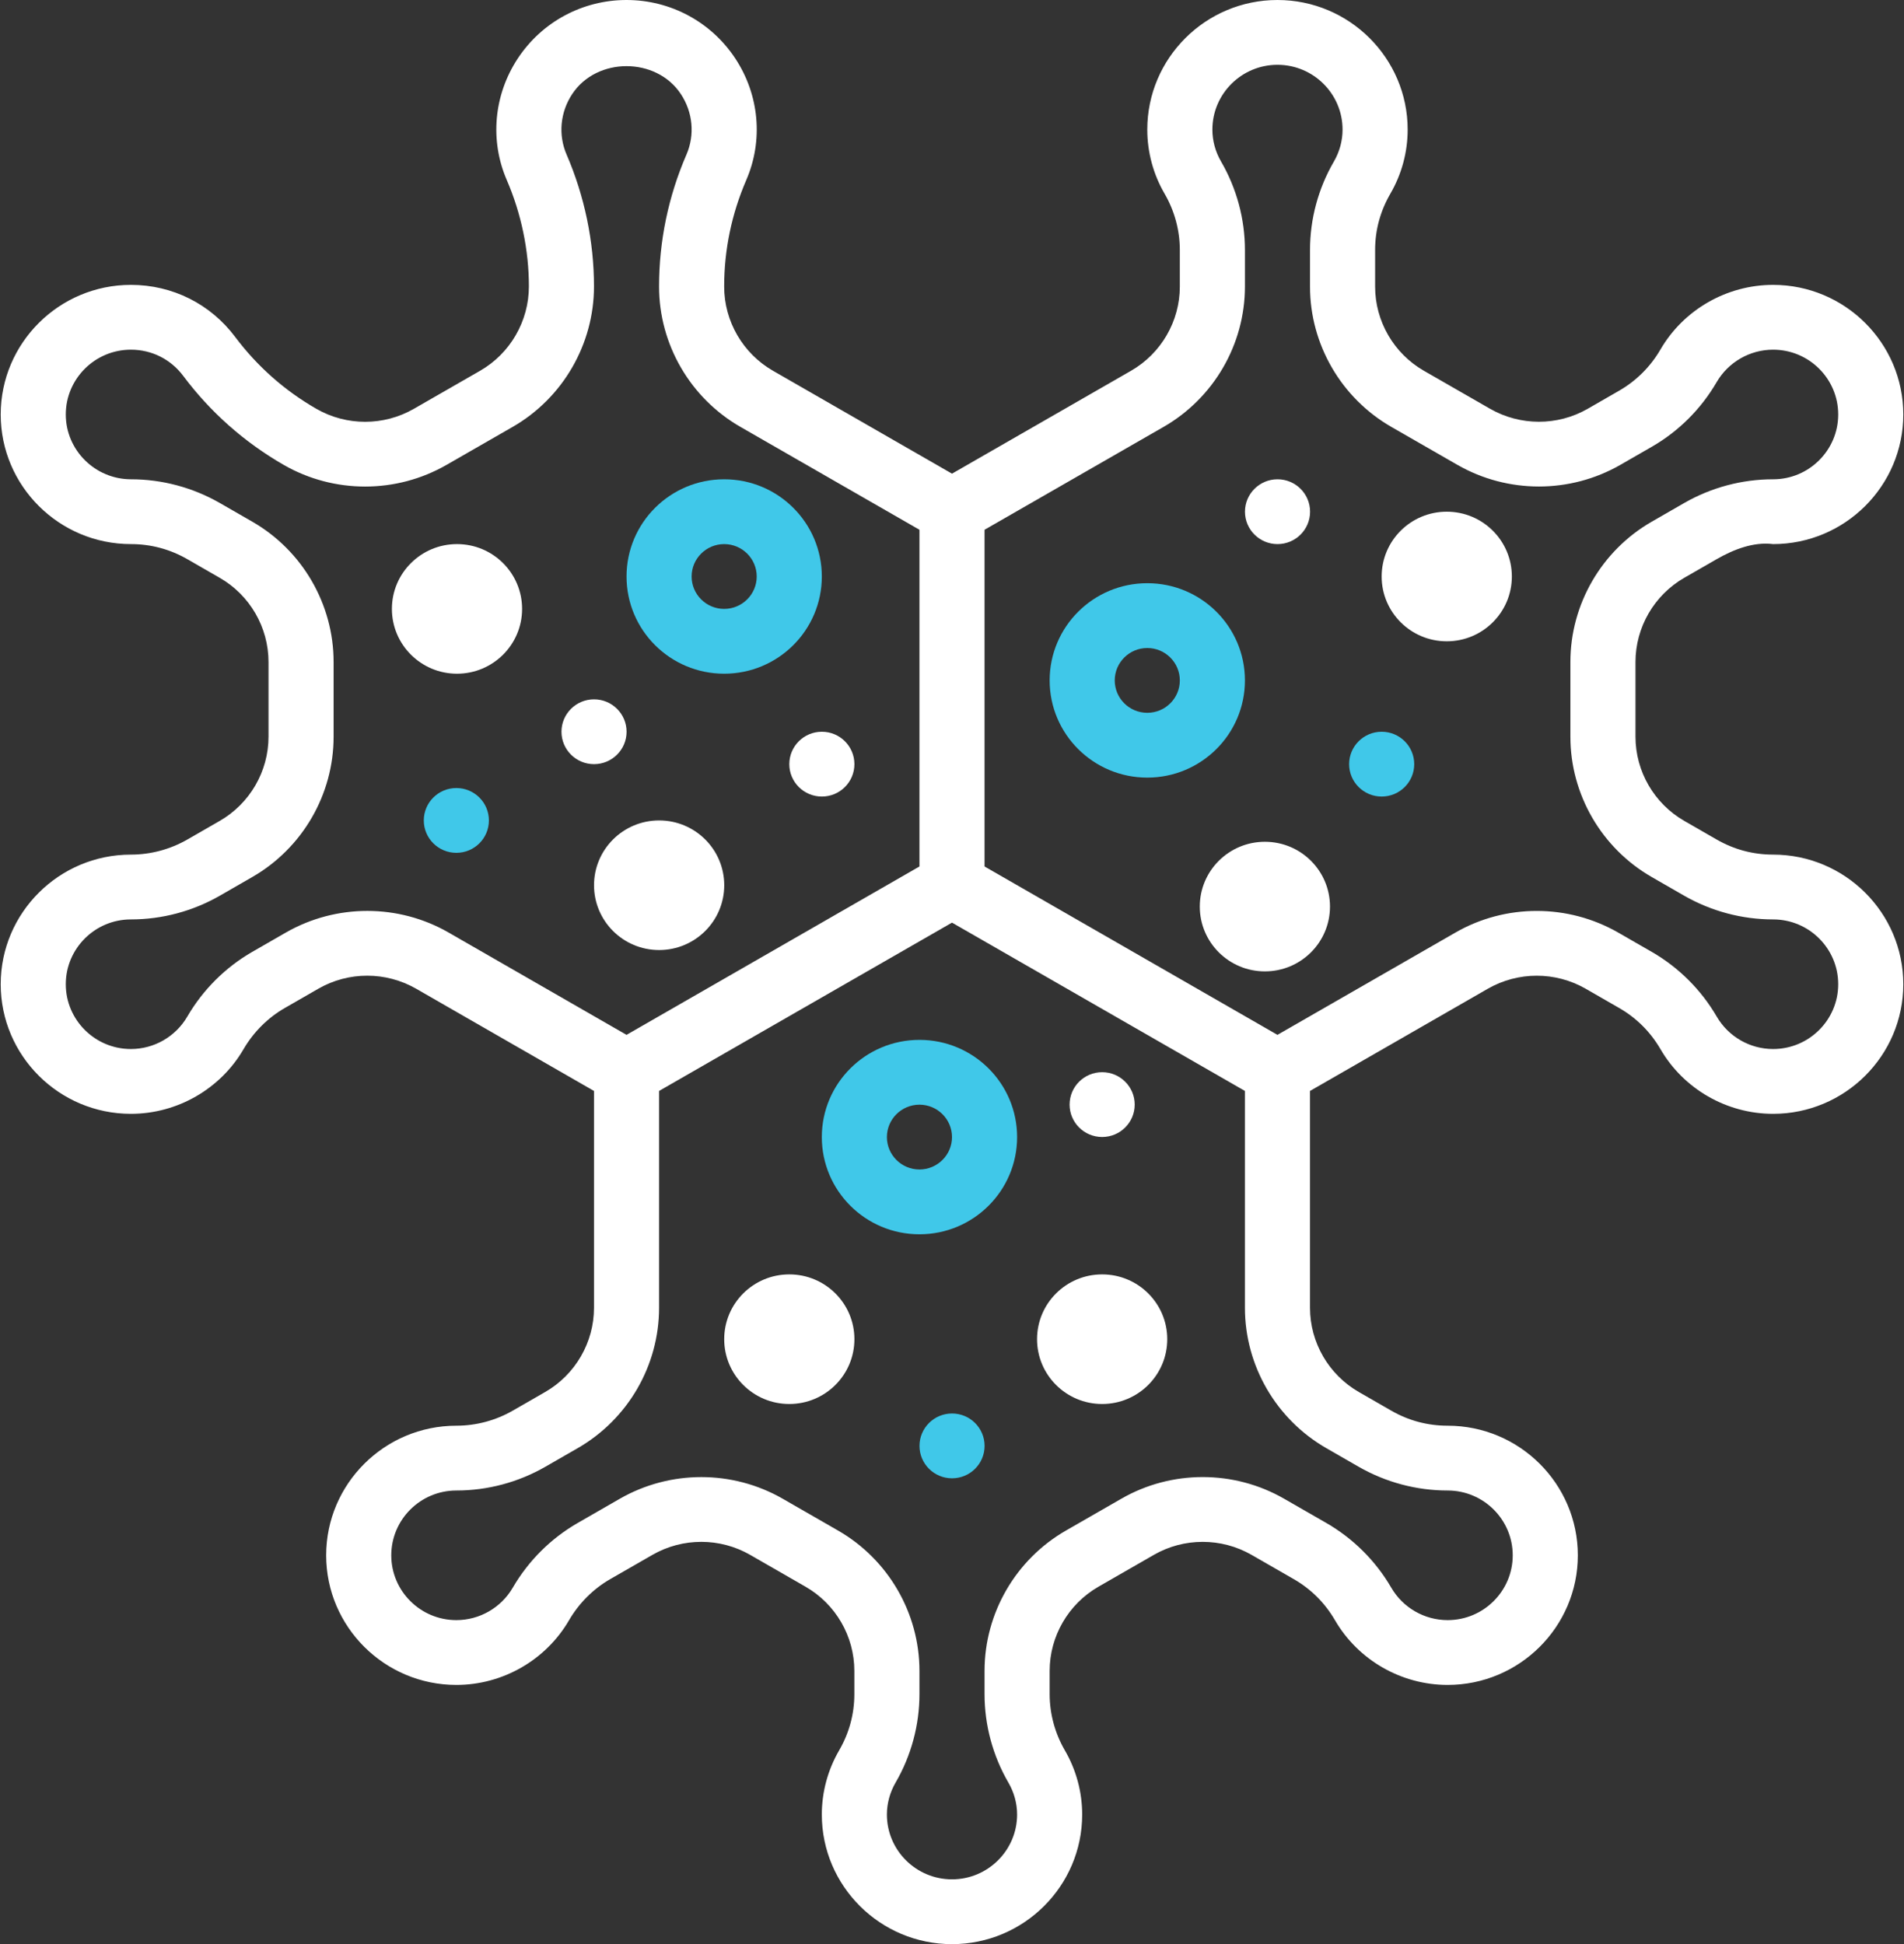 <?xml version="1.0" encoding="UTF-8"?>
<svg width="94px" height="96px" viewBox="0 0 94 96" version="1.1" xmlns="http://www.w3.org/2000/svg" xmlns:xlink="http://www.w3.org/1999/xlink">
    <rect x="0" y="0" width="94" height="96" fill="#333333" stroke="none"/>
    <!-- Generator: sketchtool 55.1 (78136) - https://sketchapp.com -->
    <title>81878BC2-6E2F-4A2D-84D5-AA27CA762ED7</title>
    <desc>Created with sketchtool.</desc>
    <g id="Page-1" stroke="none" stroke-width="1" fill="none" fill-rule="evenodd">
        <g id="Ilara's-Health-Main-Vol2" transform="translate(-273, -4722)" fill-rule="nonzero">
            <g id="We-Focus" transform="translate(122, 3816)">
                <g id="Focus_cards" transform="translate(13, 846)">
                    <g id="Infections_card">
                        <g id="Infections_icon" transform="translate(138, 60)">
                            <ellipse id="Oval" fill="#FFFFFF" cx="63.071" cy="25.267" rx="1.607" ry="1.6"></ellipse>
                            <ellipse id="Oval" fill="#FFFFFF" cx="54.413" cy="54.544" rx="1.607" ry="1.6"></ellipse>
                            <ellipse id="Oval" fill="#FFFFFF" cx="40.575" cy="37.733" rx="1.607" ry="1.6"></ellipse>
                            <ellipse id="Oval" fill="#40C8E9" cx="22.53" cy="40.512" rx="1.607" ry="1.6"></ellipse>
                            <ellipse id="Oval" fill="#FFFFFF" cx="29.327" cy="36.133" rx="1.607" ry="1.6"></ellipse>
                            <ellipse id="Oval" fill="#40C8E9" cx="68.213" cy="37.733" rx="1.607" ry="1.6"></ellipse>
                            <ellipse id="Oval" fill="#40C8E9" cx="47.002" cy="71.397" rx="1.607" ry="1.6"></ellipse>
                            <path d="M56.641,28.798 C53.979,28.798 51.821,30.947 51.821,33.598 C51.821,36.249 53.979,38.398 56.641,38.398 C59.303,38.398 61.462,36.249 61.462,33.598 C61.462,30.947 59.304,28.798 56.641,28.798 Z M56.641,35.198 C55.755,35.198 55.034,34.481 55.034,33.598 C55.034,32.716 55.755,31.998 56.641,31.998 C57.527,31.998 58.248,32.716 58.248,33.598 C58.248,34.481 57.527,35.198 56.641,35.198 Z" id="Shape" fill="#40C8E9"></path>
                            <path d="M45.393,51.348 C42.731,51.348 40.573,53.497 40.573,56.148 C40.573,58.799 42.731,60.948 45.393,60.948 C48.055,60.948 50.214,58.799 50.214,56.148 C50.214,53.497 48.056,51.348 45.393,51.348 Z M45.393,57.748 C44.507,57.748 43.786,57.03 43.786,56.148 C43.786,55.265 44.507,54.548 45.393,54.548 C46.279,54.548 47,55.265 47,56.148 C47,57.03 46.279,57.748 45.393,57.748 Z" id="Shape" fill="#40C8E9"></path>
                            <path d="M35.752,23.667 C33.09,23.667 30.932,25.816 30.932,28.467 C30.932,31.118 33.09,33.267 35.752,33.267 C38.414,33.267 40.573,31.118 40.573,28.467 C40.573,25.816 38.415,23.667 35.752,23.667 Z M35.752,30.067 C34.866,30.067 34.145,29.349 34.145,28.467 C34.145,27.584 34.866,26.867 35.752,26.867 C36.638,26.867 37.359,27.584 37.359,28.467 C37.359,29.349 36.638,30.067 35.752,30.067 Z" id="Shape" fill="#40C8E9"></path>
                            <ellipse id="Oval" fill="#FFFFFF" cx="71.426" cy="28.467" rx="3.214" ry="3.2"></ellipse>
                            <ellipse id="Oval" fill="#FFFFFF" cx="54.413" cy="66.128" rx="3.214" ry="3.2"></ellipse>
                            <ellipse id="Oval" fill="#FFFFFF" cx="22.562" cy="30.067" rx="3.214" ry="3.2"></ellipse>
                            <ellipse id="Oval" fill="#FFFFFF" cx="62.447" cy="44.766" rx="3.214" ry="3.2"></ellipse>
                            <ellipse id="Oval" fill="#FFFFFF" cx="38.968" cy="66.128" rx="3.214" ry="3.2"></ellipse>
                            <ellipse id="Oval" fill="#FFFFFF" cx="32.541" cy="43.712" rx="3.214" ry="3.2"></ellipse>
                            <path d="M87.538,42.2 C86.549,42.2 85.611,41.95 84.751,41.455 L83.154,40.536 C81.666,39.681 80.744,38.089 80.744,36.38 L80.744,32.687 C80.744,30.977 81.666,29.384 83.154,28.53 L84.751,27.611 C85.602,27.123 86.581,26.747 87.538,26.867 C91.081,26.867 93.965,23.997 93.965,20.467 C93.965,16.937 91.081,14.067 87.538,14.067 C85.25,14.067 83.116,15.292 81.971,17.267 C81.481,18.109 80.778,18.809 79.937,19.292 L78.384,20.186 C76.893,21.042 75.051,21.036 73.566,20.186 L70.299,18.309 C68.812,17.455 67.889,15.863 67.889,14.152 L67.889,12.345 C67.889,11.362 68.143,10.428 68.639,9.57 C69.201,8.606 69.496,7.509 69.496,6.4 C69.496,2.87 66.612,0 63.068,0 C59.525,0 56.641,2.87 56.641,6.4 C56.641,7.509 56.936,8.606 57.498,9.57 C57.988,10.415 58.248,11.375 58.248,12.345 L58.248,14.151 C58.248,15.862 57.325,17.455 55.838,18.309 L47,23.389 L38.162,18.308 C36.675,17.454 35.752,15.862 35.752,14.151 C35.752,12.339 36.119,10.57 36.841,8.896 C37.692,6.934 37.488,4.686 36.298,2.882 C35.106,1.078 33.1,0 30.932,0 C28.763,0 26.757,1.078 25.565,2.883 C24.376,4.686 24.172,6.934 25.022,8.897 C25.735,10.547 26.111,12.361 26.111,14.142 C26.111,15.858 25.189,17.454 23.701,18.309 L20.434,20.186 C18.95,21.041 17.107,21.044 15.617,20.186 C14.047,19.283 12.701,18.09 11.615,16.644 C10.391,15.006 8.511,14.067 6.462,14.067 C2.919,14.067 0.035,16.937 0.035,20.467 C0.035,23.997 2.919,26.867 6.465,26.867 C7.447,26.867 8.389,27.117 9.249,27.612 L10.846,28.531 C12.334,29.384 13.256,30.976 13.256,32.688 L13.256,36.38 C13.256,38.089 12.334,39.681 10.846,40.536 L9.249,41.455 C8.401,41.942 7.438,42.2 6.462,42.2 C2.919,42.2 0.035,45.07 0.035,48.6 C0.035,52.13 2.919,55 6.462,55 C8.75,55 10.884,53.773 12.026,51.803 C12.519,50.96 13.222,50.256 14.06,49.775 L15.72,48.82 C17.208,47.964 19.053,47.967 20.541,48.82 L29.325,53.87 L29.325,64.58 C29.325,66.289 28.402,67.881 26.915,68.736 L25.317,69.655 C24.47,70.142 23.506,70.4 22.53,70.4 C18.987,70.4 16.103,73.27 16.103,76.8 C16.103,80.33 18.987,83.2 22.53,83.2 C24.818,83.2 26.952,81.973 28.095,80.003 C28.587,79.16 29.29,78.456 30.128,77.975 L32.212,76.777 C33.703,75.92 35.548,75.923 37.033,76.777 L39.769,78.35 C41.257,79.205 42.179,80.797 42.179,82.506 L42.179,83.655 C42.179,84.638 41.925,85.572 41.429,86.43 C40.868,87.394 40.573,88.491 40.573,89.6 C40.573,93.13 43.457,96 47,96 C50.543,96 53.427,93.13 53.427,89.6 C53.427,88.491 53.132,87.394 52.571,86.43 C52.081,85.585 51.821,84.625 51.821,83.655 L51.821,82.506 C51.821,80.797 52.743,79.205 54.231,78.35 L56.967,76.777 C58.452,75.922 60.297,75.922 61.788,76.777 L63.872,77.975 C64.722,78.464 65.407,79.147 65.905,80 C67.048,81.973 69.182,83.2 71.47,83.2 C75.013,83.2 77.897,80.33 77.897,76.8 C77.897,73.27 75.013,70.4 71.47,70.4 C70.481,70.4 69.543,70.15 68.683,69.655 L67.085,68.736 C65.598,67.881 64.675,66.289 64.675,64.58 L64.675,53.87 L73.459,48.82 C74.944,47.969 76.789,47.965 78.28,48.82 L79.94,49.775 C80.791,50.264 81.475,50.947 81.974,51.8 C83.116,53.773 85.25,55 87.538,55 C91.081,55 93.965,52.13 93.965,48.6 C93.965,45.07 91.081,42.2 87.538,42.2 Z M22.147,46.048 C19.678,44.626 16.596,44.623 14.113,46.048 L12.453,47.003 C11.129,47.766 10.021,48.869 9.246,50.2 C8.671,51.188 7.607,51.8 6.462,51.8 C4.689,51.8 3.248,50.364 3.248,48.6 C3.248,46.836 4.689,45.4 6.462,45.4 C8.003,45.4 9.522,44.994 10.856,44.227 L12.453,43.308 C14.932,41.883 16.47,39.228 16.47,36.38 L16.47,32.687 C16.47,29.836 14.929,27.181 12.453,25.759 L10.856,24.84 C9.519,24.073 8.003,23.667 6.471,23.667 C4.698,23.667 3.248,22.231 3.248,20.467 C3.248,18.703 4.689,17.267 6.462,17.267 C7.488,17.267 8.427,17.737 9.042,18.556 C10.388,20.355 12.058,21.834 14.01,22.958 C16.486,24.38 19.558,24.383 22.041,22.958 L25.308,21.081 C27.787,19.656 29.325,16.998 29.325,14.142 C29.325,11.928 28.857,9.678 27.972,7.631 C27.552,6.66 27.655,5.542 28.251,4.642 C29.463,2.808 32.4,2.808 33.612,4.642 C34.208,5.542 34.311,6.659 33.891,7.631 C32.993,9.708 32.538,11.902 32.538,14.152 C32.538,17.002 34.076,19.656 36.556,21.08 L45.393,26.159 L45.393,42.786 L30.932,51.1 L22.147,46.048 Z M65.479,71.508 L67.076,72.427 C68.413,73.194 69.932,73.6 71.47,73.6 C73.243,73.6 74.683,75.036 74.683,76.8 C74.683,78.564 73.243,80 71.47,80 C70.324,80 69.26,79.388 68.686,78.397 C67.914,77.07 66.803,75.966 65.479,75.203 L63.395,74.005 C60.912,72.576 57.83,72.583 55.361,74.005 L52.624,75.578 C50.145,77.003 48.607,79.658 48.607,82.506 L48.607,83.655 C48.607,85.187 49.015,86.7 49.79,88.033 C50.066,88.511 50.214,89.051 50.214,89.6 C50.214,91.364 48.773,92.8 47,92.8 C45.227,92.8 43.786,91.364 43.786,89.6 C43.786,89.051 43.934,88.511 44.21,88.031 C44.985,86.7 45.393,85.186 45.393,83.654 L45.393,82.506 C45.393,79.658 43.855,77.003 41.376,75.578 L38.639,74.004 C37.403,73.294 36.013,72.937 34.622,72.937 C33.235,72.937 31.845,73.294 30.605,74.004 L28.521,75.203 C27.197,75.965 26.089,77.068 25.314,78.4 C24.74,79.387 23.676,80 22.53,80 C20.757,80 19.317,78.564 19.317,76.8 C19.317,75.036 20.757,73.6 22.53,73.6 C24.071,73.6 25.59,73.194 26.924,72.427 L28.521,71.508 C31.001,70.083 32.538,67.428 32.538,64.58 L32.538,53.87 L47,45.559 L61.462,53.87 L61.462,64.58 C61.462,67.428 62.999,70.083 65.479,71.508 Z M87.538,51.8 C86.393,51.8 85.329,51.188 84.754,50.197 C83.982,48.87 82.871,47.766 81.547,47.003 L79.887,46.048 C78.647,45.337 77.257,44.981 75.87,44.981 C74.479,44.981 73.089,45.337 71.853,46.05 L63.068,51.1 L48.607,42.786 L48.607,26.159 L57.444,21.081 C59.924,19.656 61.462,17.002 61.462,14.152 L61.462,12.345 C61.462,10.813 61.054,9.3 60.279,7.967 C60.002,7.489 59.855,6.948 59.855,6.4 C59.855,4.636 61.295,3.2 63.068,3.2 C64.842,3.2 66.282,4.636 66.282,6.4 C66.282,6.948 66.135,7.489 65.858,7.969 C65.083,9.3 64.675,10.814 64.675,12.345 L64.675,14.152 C64.675,17.002 66.213,19.656 68.692,21.081 L71.959,22.958 C74.442,24.38 77.514,24.377 79.99,22.958 L81.544,22.064 C82.871,21.302 83.979,20.197 84.751,18.869 C85.325,17.881 86.393,17.267 87.538,17.267 C89.311,17.267 90.752,18.703 90.752,20.467 C90.752,22.231 89.311,23.667 87.541,23.667 C87.535,23.667 87.532,23.667 87.532,23.667 C85.997,23.667 84.481,24.072 83.144,24.841 L81.547,25.76 C79.071,27.182 77.53,29.836 77.53,32.688 L77.53,36.38 C77.53,39.228 79.068,41.883 81.547,43.308 L83.144,44.227 C84.481,44.994 86,45.4 87.538,45.4 C89.311,45.4 90.752,46.836 90.752,48.6 C90.752,50.364 89.311,51.8 87.538,51.8 Z" id="Shape" fill="#FFFFFF"></path>
                        </g>
                    </g>
                </g>
            </g>
        </g>
    </g>
</svg>
